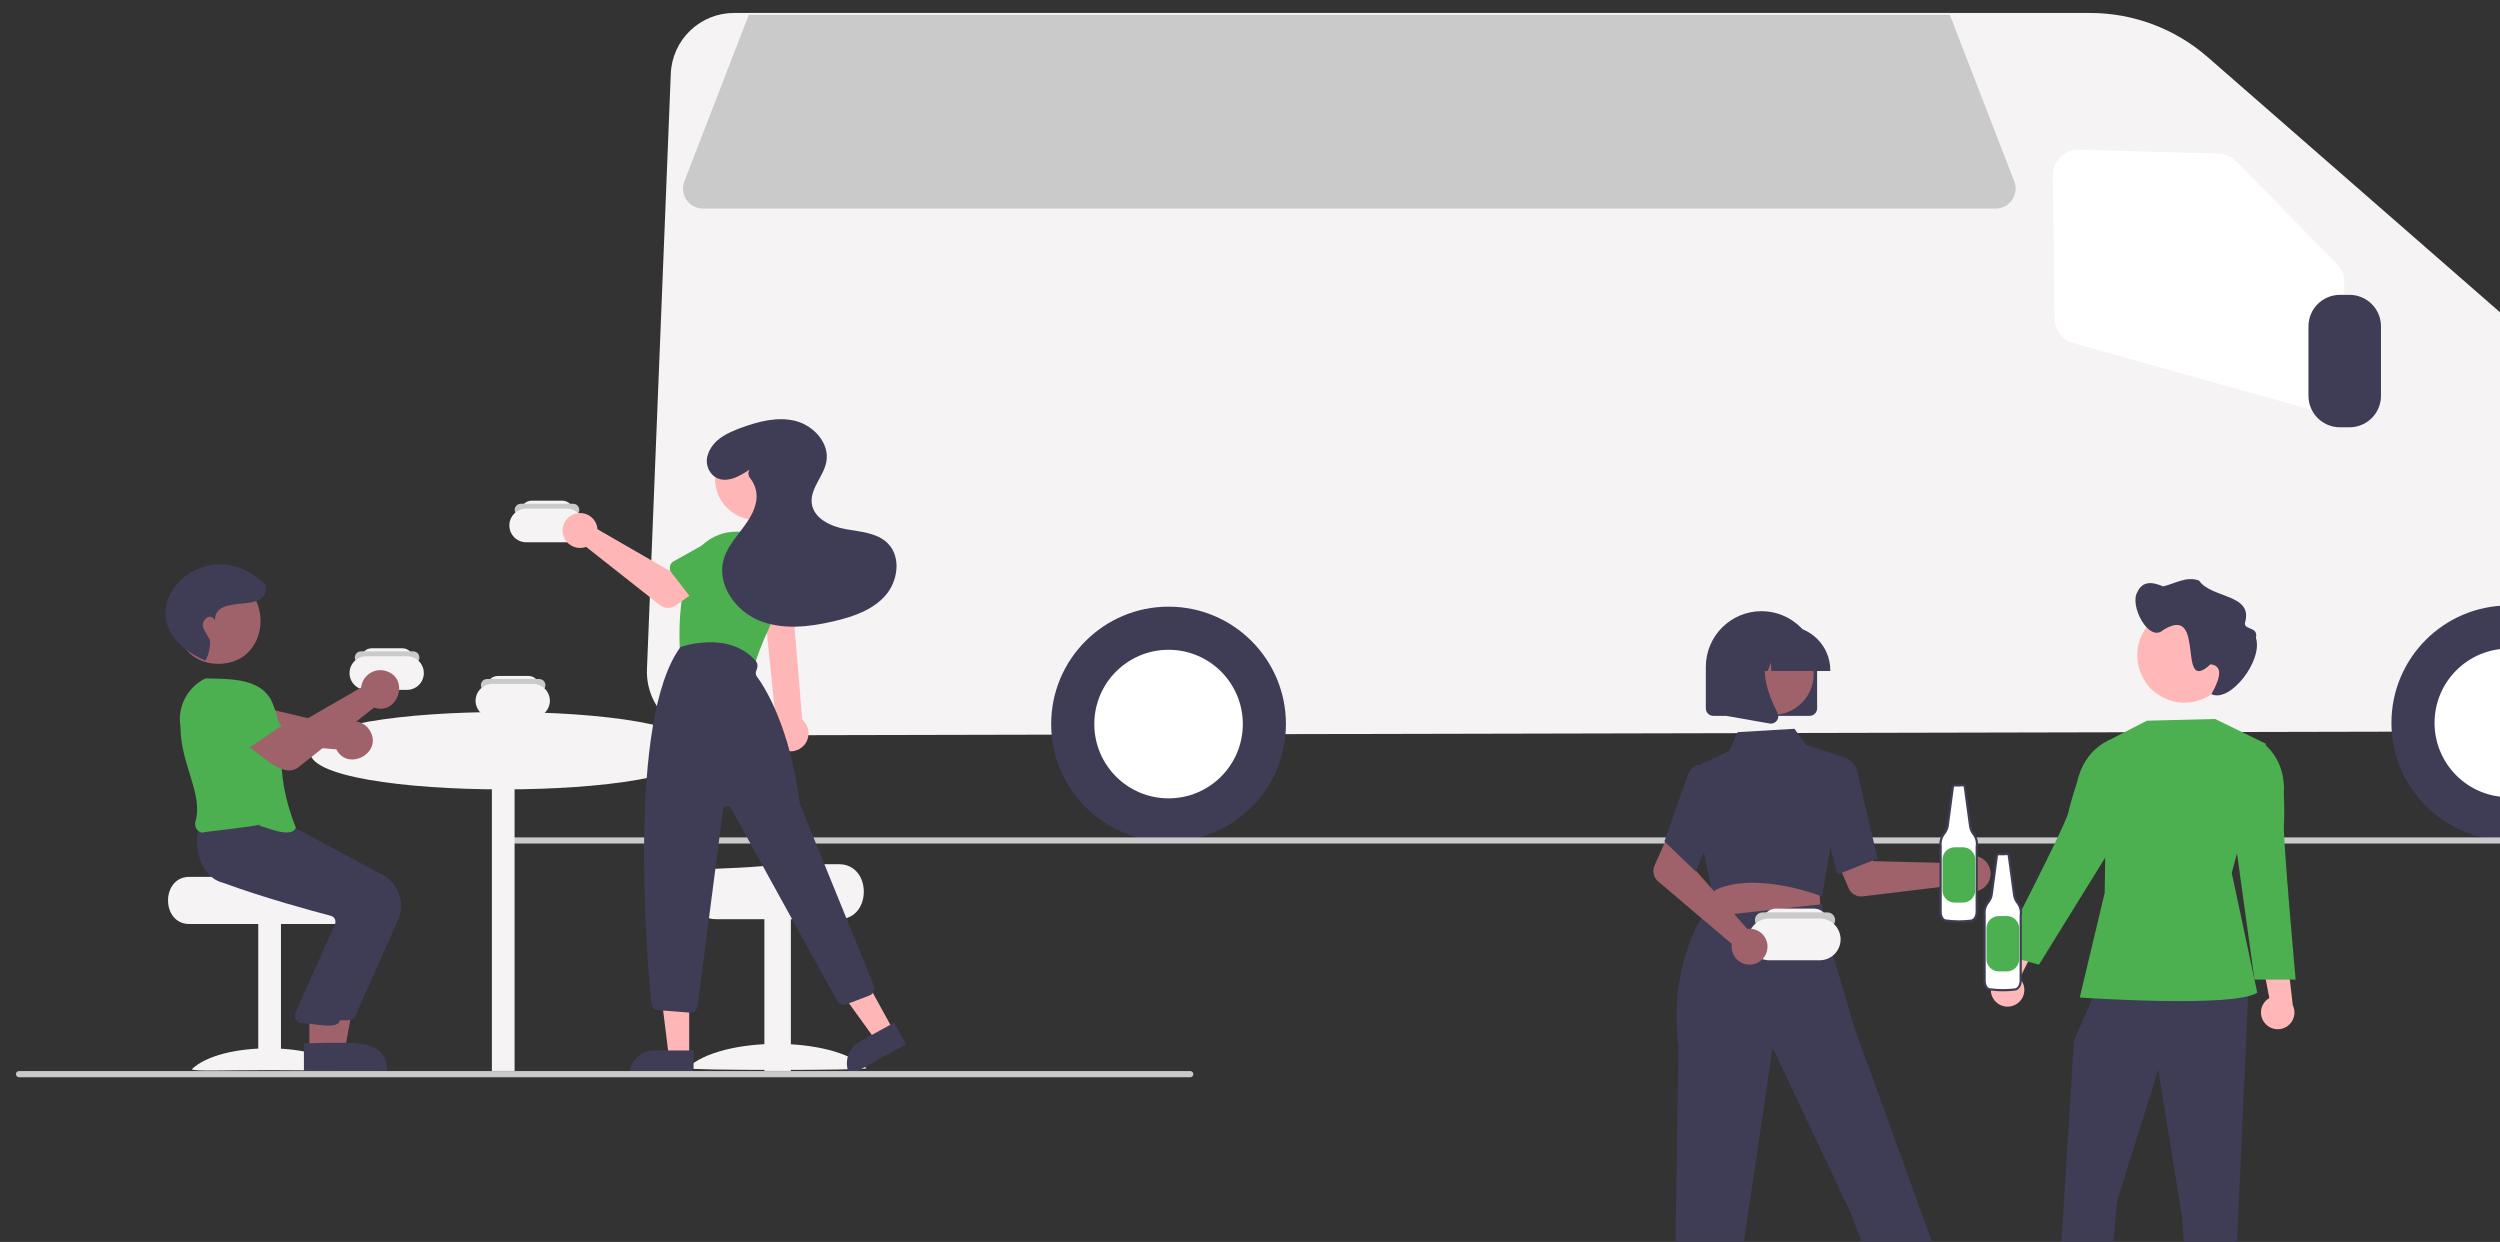 <svg width="155" height="77" viewBox="0 0 155 77" fill="none" xmlns="http://www.w3.org/2000/svg">
<rect x="0" y="0" width="155" height="77" fill="#333333" stroke="none"/>
<g clip-path="url(#clip0)">
<path d="M44.048 45.595H44.039C43.284 45.603 42.544 45.388 41.912 44.977C41.337 44.603 40.869 44.087 40.553 43.479C40.238 42.87 40.085 42.19 40.111 41.505L41.589 4.578C41.627 3.562 42.057 2.601 42.79 1.897C43.523 1.192 44.501 0.8 45.517 0.803H129.577C132.26 0.803 134.853 1.775 136.876 3.54L157.131 21.221C159.737 22.764 161.866 24.997 163.284 27.673C164.702 30.35 165.354 33.366 165.168 36.389C165.042 38.524 164.955 39.83 164.897 40.694C164.786 42.041 164.75 43.394 164.789 44.746L164.793 45.327L164.697 45.327L44.048 45.595Z" fill="#F5F3F3"/>
<path d="M117.068 33.995H48.181C47.384 33.994 46.621 33.677 46.057 33.114C45.494 32.55 45.178 31.787 45.177 30.99V10.514C45.178 9.717 45.494 8.953 46.057 8.39C46.621 7.827 47.384 7.51 48.181 7.509H117.068C117.864 7.51 118.628 7.827 119.191 8.39C119.754 8.953 120.071 9.717 120.071 10.514V30.99C120.071 31.787 119.754 32.55 119.191 33.114C118.628 33.677 117.864 33.994 117.068 33.995V33.995Z" fill="#F5F3F3"/>
<path d="M143.537 25.409C143.39 25.409 143.243 25.388 143.101 25.349L128.562 21.281C128.228 21.186 127.933 20.987 127.722 20.712C127.511 20.436 127.393 20.1 127.387 19.753L127.274 10.91C127.271 10.694 127.312 10.479 127.395 10.278C127.477 10.078 127.599 9.896 127.753 9.744C127.907 9.592 128.09 9.473 128.292 9.394C128.493 9.314 128.709 9.276 128.925 9.282L137.552 9.519C137.969 9.529 138.365 9.702 138.656 10.001L144.893 16.369C145.044 16.524 145.163 16.709 145.242 16.911C145.321 17.114 145.358 17.33 145.351 17.547L145.141 23.854C145.127 24.27 144.952 24.665 144.653 24.955C144.354 25.245 143.954 25.407 143.537 25.409L143.537 25.409Z" fill="white"/>
<path d="M155.546 52.098C159.565 52.098 162.824 48.839 162.824 44.818C162.824 40.798 159.565 37.539 155.546 37.539C151.527 37.539 148.269 40.798 148.269 44.818C148.269 48.839 151.527 52.098 155.546 52.098Z" fill="#3F3D56"/>
<path d="M155.546 49.424C158.089 49.424 160.15 47.362 160.15 44.818C160.15 42.275 158.089 40.213 155.546 40.213C153.003 40.213 150.942 42.275 150.942 44.818C150.942 47.362 153.003 49.424 155.546 49.424Z" fill="white"/>
<path d="M72.451 52.172C76.47 52.172 79.728 48.913 79.728 44.893C79.728 40.872 76.47 37.613 72.451 37.613C68.431 37.613 65.173 40.872 65.173 44.893C65.173 48.913 68.431 52.172 72.451 52.172Z" fill="#3F3D56"/>
<path d="M72.451 49.498C74.993 49.498 77.055 47.436 77.055 44.893C77.055 42.349 74.993 40.287 72.451 40.287C69.908 40.287 67.847 42.349 67.847 44.893C67.847 47.436 69.908 49.498 72.451 49.498Z" fill="white"/>
<path d="M145.67 26.492H145.076C144.558 26.492 144.062 26.286 143.696 25.92C143.33 25.554 143.124 25.058 143.124 24.54V20.232C143.124 19.714 143.33 19.218 143.696 18.852C144.062 18.486 144.558 18.28 145.076 18.28H145.67C146.187 18.28 146.683 18.486 147.049 18.852C147.415 19.218 147.621 19.714 147.621 20.232V24.54C147.621 25.058 147.415 25.554 147.049 25.92C146.683 26.286 146.187 26.492 145.67 26.492V26.492Z" fill="#3F3D56"/>
<path d="M83.727 19.043H48.836V19.935H83.727V19.043Z" fill="#F5F3F3"/>
<path d="M83.727 24.986H48.836V25.877H83.727V24.986Z" fill="#F5F3F3"/>
<path d="M58.416 32.267H55.891C55.615 32.267 55.35 32.158 55.154 31.962C54.959 31.767 54.849 31.502 54.849 31.225C54.849 30.949 54.959 30.684 55.154 30.488C55.35 30.293 55.615 30.183 55.891 30.183H58.416C58.692 30.183 58.957 30.293 59.153 30.488C59.348 30.684 59.458 30.949 59.458 31.225C59.458 31.502 59.348 31.767 59.153 31.962C58.957 32.158 58.692 32.267 58.416 32.267H58.416Z" fill="#F5F3F3"/>
<path d="M61.386 30.374C61.16 30.374 60.944 30.463 60.784 30.623C60.624 30.783 60.535 30.999 60.535 31.225C60.535 31.451 60.624 31.668 60.784 31.827C60.944 31.987 61.16 32.077 61.386 32.077H63.911C64.137 32.077 64.353 31.987 64.513 31.827C64.672 31.668 64.762 31.451 64.762 31.225C64.762 30.999 64.672 30.783 64.513 30.623C64.353 30.463 64.137 30.374 63.911 30.374H61.386Z" fill="#F5F3F3"/>
<path d="M69.406 32.267H66.881C66.605 32.267 66.34 32.158 66.144 31.962C65.949 31.767 65.839 31.502 65.839 31.225C65.839 30.949 65.949 30.684 66.144 30.488C66.34 30.293 66.605 30.183 66.881 30.183H69.406C69.682 30.183 69.947 30.293 70.143 30.488C70.338 30.684 70.448 30.949 70.448 31.225C70.448 31.502 70.338 31.767 70.143 31.962C69.947 32.158 69.682 32.267 69.406 32.267Z" fill="#F5F3F3"/>
<path d="M83.891 34.347H52.545C52.211 34.346 51.89 34.212 51.654 33.975C51.417 33.738 51.285 33.417 51.285 33.082C51.285 32.747 51.417 32.426 51.654 32.189C51.89 31.952 52.211 31.818 52.545 31.817H83.891C84.225 31.818 84.546 31.952 84.782 32.189C85.019 32.426 85.151 32.747 85.151 33.082C85.151 33.417 85.019 33.738 84.782 33.975C84.546 34.212 84.225 34.346 83.891 34.347V34.347Z" fill="#F5F3F3"/>
<path d="M53.103 25.142H51.896C51.795 25.141 51.699 25.101 51.628 25.03C51.557 24.959 51.517 24.863 51.517 24.762V22.119C51.517 22.018 51.557 21.922 51.628 21.851C51.699 21.78 51.795 21.74 51.896 21.739C51.916 21.739 51.936 21.731 51.951 21.717C51.965 21.702 51.974 21.683 51.974 21.662V21.091C51.974 20.951 52.029 20.817 52.127 20.719C52.226 20.62 52.36 20.565 52.499 20.565C52.639 20.565 52.773 20.62 52.871 20.719C52.97 20.817 53.025 20.951 53.025 21.091V21.662C53.026 21.683 53.034 21.702 53.048 21.717C53.063 21.731 53.083 21.739 53.103 21.739C53.204 21.74 53.3 21.78 53.371 21.851C53.442 21.922 53.482 22.018 53.482 22.119V24.762C53.482 24.863 53.442 24.959 53.371 25.03C53.3 25.101 53.204 25.141 53.103 25.142Z" fill="#F5F3F3"/>
<path d="M55.987 25.142H54.78C54.68 25.141 54.583 25.102 54.512 25.03C54.441 24.959 54.401 24.863 54.401 24.762V22.119C54.401 22.018 54.441 21.922 54.512 21.851C54.583 21.78 54.679 21.74 54.78 21.739C54.801 21.739 54.82 21.731 54.835 21.717C54.849 21.702 54.858 21.683 54.858 21.662V21.091C54.858 20.951 54.914 20.818 55.013 20.72C55.111 20.622 55.245 20.567 55.384 20.567C55.523 20.567 55.656 20.622 55.755 20.72C55.853 20.818 55.909 20.951 55.91 21.091V21.662C55.91 21.683 55.918 21.702 55.932 21.717C55.947 21.731 55.967 21.739 55.987 21.739C56.088 21.74 56.184 21.78 56.255 21.851C56.326 21.922 56.366 22.018 56.366 22.119V24.762C56.366 24.863 56.326 24.959 56.255 25.03C56.184 25.101 56.088 25.141 55.987 25.142V25.142Z" fill="#F5F3F3"/>
<path d="M74.513 19.593H73.306C73.205 19.593 73.109 19.553 73.038 19.482C72.966 19.411 72.927 19.315 72.926 19.214V16.571C72.927 16.47 72.966 16.374 73.038 16.303C73.109 16.232 73.205 16.192 73.306 16.191C73.326 16.191 73.346 16.183 73.361 16.169C73.375 16.154 73.383 16.134 73.383 16.114V15.543C73.384 15.403 73.44 15.27 73.538 15.172C73.637 15.074 73.77 15.019 73.909 15.019C74.048 15.019 74.182 15.074 74.28 15.172C74.379 15.27 74.434 15.403 74.435 15.543V16.114C74.435 16.134 74.443 16.154 74.458 16.169C74.472 16.183 74.492 16.191 74.513 16.191C74.613 16.192 74.71 16.232 74.781 16.303C74.852 16.374 74.892 16.47 74.892 16.571V19.214C74.892 19.315 74.852 19.411 74.781 19.482C74.71 19.553 74.613 19.593 74.513 19.593V19.593Z" fill="#F5F3F3"/>
<path d="M77.397 19.593H76.19C76.089 19.593 75.993 19.553 75.922 19.482C75.851 19.411 75.811 19.315 75.811 19.214V16.571C75.811 16.47 75.851 16.374 75.922 16.303C75.993 16.232 76.089 16.192 76.19 16.191C76.21 16.191 76.23 16.183 76.245 16.169C76.259 16.154 76.267 16.134 76.267 16.114V15.543C76.268 15.403 76.323 15.27 76.422 15.171C76.52 15.073 76.654 15.018 76.793 15.018C76.933 15.018 77.066 15.073 77.165 15.171C77.264 15.27 77.319 15.403 77.319 15.543V16.114C77.319 16.134 77.328 16.154 77.342 16.169C77.357 16.183 77.376 16.191 77.397 16.191C77.498 16.192 77.594 16.232 77.665 16.303C77.736 16.374 77.776 16.47 77.776 16.571V19.214C77.776 19.315 77.736 19.411 77.665 19.482C77.594 19.553 77.498 19.593 77.397 19.593V19.593Z" fill="#F5F3F3"/>
<path d="M113.123 12.416H96.706V34.275H113.123V12.416Z" fill="#F5F3F3"/>
<path d="M113.123 17.36H96.706V17.804H113.123V17.36Z" fill="#F5F3F3"/>
<path d="M113.123 22.687H96.706V23.131H113.123V22.687Z" fill="#F5F3F3"/>
<path d="M113.123 28.013H96.706V28.457H113.123V28.013Z" fill="#F5F3F3"/>
<path d="M59.717 25.39H58.483C58.313 25.389 58.149 25.322 58.028 25.201C57.908 25.08 57.84 24.917 57.84 24.746V23.179C57.84 23.009 57.908 22.845 58.028 22.725C58.149 22.604 58.313 22.536 58.483 22.536H59.717C59.887 22.536 60.051 22.604 60.171 22.725C60.292 22.845 60.36 23.009 60.36 23.179V24.746C60.36 24.917 60.292 25.08 60.171 25.201C60.051 25.322 59.887 25.389 59.717 25.39Z" fill="#F5F3F3"/>
<path d="M99.286 24.052C99.204 24.061 99.121 24.062 99.039 24.058C99.025 24.056 99.01 24.061 98.999 24.069C98.988 24.078 98.981 24.091 98.979 24.105L98.822 25.288C98.809 25.374 98.774 25.455 98.72 25.523C98.675 25.577 98.641 25.639 98.622 25.706C98.602 25.773 98.596 25.844 98.605 25.913V27.924C98.605 27.924 98.595 28.192 98.8 28.192C99.047 28.223 99.296 28.223 99.543 28.192C99.543 28.192 99.708 28.16 99.708 27.913V25.934C99.72 25.865 99.718 25.794 99.7 25.726C99.682 25.658 99.65 25.594 99.606 25.54C99.553 25.472 99.519 25.392 99.507 25.307L99.343 24.099C99.341 24.085 99.334 24.073 99.324 24.064C99.313 24.056 99.3 24.051 99.286 24.052V24.052Z" fill="#F5F3F3"/>
<path d="M101.283 24.052C101.201 24.061 101.118 24.062 101.035 24.058C101.021 24.056 101.007 24.061 100.996 24.069C100.985 24.078 100.978 24.091 100.976 24.105L100.818 25.288C100.806 25.374 100.771 25.455 100.717 25.523C100.672 25.577 100.638 25.639 100.619 25.706C100.599 25.773 100.593 25.844 100.602 25.913V27.924C100.602 27.924 100.591 28.192 100.797 28.192C101.044 28.223 101.293 28.223 101.54 28.192C101.54 28.192 101.704 28.16 101.704 27.913V25.934C101.717 25.865 101.714 25.794 101.697 25.726C101.679 25.658 101.647 25.594 101.603 25.54C101.55 25.472 101.516 25.392 101.504 25.307L101.34 24.099C101.338 24.085 101.331 24.073 101.321 24.064C101.31 24.056 101.296 24.051 101.283 24.052V24.052Z" fill="#F5F3F3"/>
<path d="M103.279 24.052C103.197 24.061 103.115 24.062 103.032 24.058C103.018 24.056 103.004 24.061 102.993 24.069C102.982 24.078 102.975 24.091 102.973 24.105L102.815 25.288C102.803 25.374 102.768 25.455 102.713 25.523C102.668 25.577 102.635 25.639 102.615 25.706C102.596 25.773 102.59 25.844 102.598 25.913V27.924C102.598 27.924 102.588 28.192 102.794 28.192C103.041 28.223 103.29 28.223 103.536 28.192C103.536 28.192 103.701 28.16 103.701 27.913V25.934C103.714 25.865 103.711 25.794 103.694 25.726C103.676 25.658 103.644 25.594 103.599 25.54C103.547 25.472 103.513 25.392 103.501 25.307L103.337 24.099C103.335 24.085 103.328 24.073 103.317 24.064C103.307 24.056 103.293 24.051 103.279 24.052V24.052Z" fill="#F5F3F3"/>
<path d="M99.286 18.726C99.204 18.734 99.121 18.736 99.039 18.732C99.025 18.73 99.01 18.734 98.999 18.743C98.988 18.752 98.981 18.765 98.979 18.779L98.822 19.962C98.809 20.048 98.774 20.129 98.72 20.197C98.675 20.25 98.641 20.313 98.622 20.38C98.602 20.447 98.596 20.518 98.605 20.587V22.598C98.605 22.598 98.595 22.866 98.8 22.866C99.047 22.896 99.296 22.896 99.543 22.866C99.543 22.866 99.708 22.834 99.708 22.587V20.608C99.72 20.538 99.718 20.468 99.7 20.399C99.682 20.332 99.65 20.268 99.606 20.214C99.553 20.146 99.519 20.066 99.507 19.981L99.343 18.773C99.341 18.759 99.334 18.747 99.324 18.738C99.313 18.729 99.3 18.725 99.286 18.726V18.726Z" fill="#F5F3F3"/>
<path d="M101.283 18.726C101.201 18.734 101.118 18.736 101.035 18.732C101.021 18.73 101.007 18.734 100.996 18.743C100.985 18.752 100.978 18.765 100.976 18.779L100.818 19.962C100.806 20.048 100.771 20.129 100.717 20.197C100.672 20.25 100.638 20.313 100.619 20.38C100.599 20.447 100.593 20.518 100.602 20.587V22.598C100.602 22.598 100.591 22.866 100.797 22.866C101.044 22.896 101.293 22.896 101.54 22.866C101.54 22.866 101.704 22.834 101.704 22.587V20.608C101.717 20.538 101.714 20.468 101.697 20.399C101.679 20.332 101.647 20.268 101.603 20.214C101.55 20.146 101.516 20.066 101.504 19.981L101.34 18.773C101.338 18.759 101.331 18.747 101.321 18.738C101.31 18.729 101.296 18.725 101.283 18.726V18.726Z" fill="#F5F3F3"/>
<path d="M103.279 18.726C103.197 18.734 103.115 18.736 103.032 18.732C103.018 18.73 103.004 18.734 102.993 18.743C102.982 18.752 102.975 18.765 102.973 18.779L102.815 19.962C102.803 20.048 102.768 20.129 102.713 20.197C102.668 20.25 102.635 20.313 102.615 20.38C102.596 20.447 102.59 20.518 102.598 20.587V22.598C102.598 22.598 102.588 22.866 102.794 22.866C103.041 22.896 103.29 22.896 103.536 22.866C103.536 22.866 103.701 22.834 103.701 22.587V20.608C103.714 20.538 103.711 20.468 103.694 20.399C103.676 20.332 103.644 20.268 103.599 20.214C103.547 20.146 103.513 20.066 103.501 19.981L103.337 18.773C103.335 18.759 103.328 18.747 103.317 18.738C103.307 18.729 103.293 18.725 103.279 18.726V18.726Z" fill="#F5F3F3"/>
<path d="M107.384 18.726C107.302 18.734 107.219 18.736 107.137 18.732C107.123 18.73 107.109 18.734 107.097 18.743C107.086 18.752 107.079 18.765 107.077 18.779L106.92 19.962C106.907 20.048 106.872 20.129 106.818 20.197C106.773 20.25 106.74 20.313 106.72 20.38C106.7 20.447 106.694 20.518 106.703 20.587V22.598C106.703 22.598 106.693 22.866 106.899 22.866C107.145 22.896 107.394 22.896 107.641 22.866C107.641 22.866 107.806 22.834 107.806 22.587V20.608C107.818 20.538 107.816 20.468 107.798 20.399C107.78 20.332 107.748 20.268 107.704 20.214C107.651 20.146 107.617 20.066 107.605 19.981L107.441 18.773C107.439 18.759 107.432 18.747 107.422 18.738C107.411 18.729 107.398 18.725 107.384 18.726V18.726Z" fill="#F5F3F3"/>
<path d="M109.381 18.726C109.299 18.734 109.216 18.736 109.133 18.732C109.119 18.73 109.105 18.734 109.094 18.743C109.083 18.752 109.076 18.765 109.074 18.779L108.916 19.962C108.904 20.048 108.869 20.129 108.815 20.197C108.77 20.25 108.736 20.313 108.717 20.38C108.697 20.447 108.691 20.518 108.7 20.587V22.598C108.7 22.598 108.689 22.866 108.895 22.866C109.142 22.896 109.391 22.896 109.638 22.866C109.638 22.866 109.802 22.834 109.802 22.587V20.608C109.815 20.538 109.812 20.468 109.795 20.399C109.777 20.332 109.745 20.268 109.701 20.214C109.648 20.146 109.614 20.066 109.602 19.981L109.438 18.773C109.436 18.759 109.429 18.747 109.419 18.738C109.408 18.729 109.394 18.725 109.381 18.726V18.726Z" fill="#F5F3F3"/>
<path d="M111.378 18.726C111.295 18.734 111.213 18.736 111.13 18.732C111.116 18.73 111.102 18.734 111.091 18.743C111.08 18.752 111.073 18.765 111.071 18.779L110.913 19.962C110.901 20.048 110.866 20.129 110.811 20.197C110.766 20.25 110.733 20.313 110.713 20.38C110.694 20.447 110.688 20.518 110.696 20.587V22.598C110.696 22.598 110.686 22.866 110.892 22.866C111.139 22.896 111.388 22.896 111.634 22.866C111.634 22.866 111.799 22.834 111.799 22.587V20.608C111.812 20.538 111.809 20.468 111.792 20.399C111.774 20.332 111.742 20.268 111.697 20.214C111.645 20.146 111.611 20.066 111.599 19.981L111.435 18.773C111.433 18.759 111.426 18.747 111.415 18.738C111.405 18.729 111.391 18.725 111.378 18.726V18.726Z" fill="#F5F3F3"/>
<path d="M102.725 13.511C102.643 13.519 102.56 13.521 102.478 13.517C102.464 13.515 102.449 13.519 102.438 13.528C102.427 13.537 102.42 13.55 102.418 13.563L102.26 14.747C102.248 14.833 102.213 14.914 102.159 14.981C102.114 15.035 102.08 15.098 102.061 15.165C102.041 15.232 102.035 15.303 102.044 15.372V17.382C102.044 17.382 102.034 17.65 102.239 17.65C102.486 17.681 102.735 17.681 102.982 17.65C102.982 17.65 103.147 17.619 103.147 17.372V15.392C103.159 15.323 103.157 15.252 103.139 15.184C103.121 15.116 103.089 15.053 103.045 14.999C102.992 14.931 102.958 14.851 102.946 14.766L102.782 13.557C102.78 13.544 102.773 13.531 102.763 13.523C102.752 13.514 102.739 13.51 102.725 13.511V13.511Z" fill="#F5F3F3"/>
<path d="M104.722 13.511C104.639 13.519 104.557 13.521 104.474 13.517C104.46 13.515 104.446 13.519 104.435 13.528C104.424 13.537 104.417 13.55 104.415 13.563L104.257 14.747C104.245 14.833 104.21 14.914 104.155 14.981C104.111 15.035 104.077 15.098 104.057 15.165C104.038 15.232 104.032 15.303 104.04 15.372V17.382C104.04 17.382 104.03 17.65 104.236 17.65C104.483 17.681 104.732 17.681 104.978 17.65C104.978 17.65 105.143 17.619 105.143 17.372V15.392C105.156 15.323 105.153 15.252 105.136 15.184C105.118 15.116 105.086 15.053 105.041 14.999C104.989 14.931 104.955 14.851 104.943 14.766L104.779 13.557C104.777 13.544 104.77 13.531 104.759 13.523C104.749 13.514 104.735 13.51 104.722 13.511V13.511Z" fill="#F5F3F3"/>
<path d="M106.718 13.511C106.636 13.519 106.554 13.521 106.471 13.517C106.457 13.515 106.443 13.519 106.432 13.528C106.421 13.537 106.413 13.55 106.412 13.563L106.254 14.747C106.242 14.833 106.207 14.914 106.152 14.981C106.107 15.035 106.074 15.098 106.054 15.165C106.034 15.232 106.029 15.303 106.037 15.372V17.382C106.037 17.382 106.027 17.65 106.233 17.65C106.479 17.681 106.729 17.681 106.975 17.65C106.975 17.65 107.14 17.619 107.14 17.372V15.392C107.153 15.323 107.15 15.252 107.132 15.184C107.115 15.116 107.083 15.053 107.038 14.999C106.986 14.931 106.952 14.851 106.939 14.766L106.776 13.557C106.774 13.544 106.767 13.531 106.756 13.523C106.746 13.514 106.732 13.51 106.718 13.511V13.511Z" fill="#F5F3F3"/>
<path d="M169.285 52.299H31.865C31.814 52.299 31.766 52.279 31.73 52.244C31.695 52.208 31.674 52.159 31.674 52.109C31.674 52.058 31.695 52.01 31.73 51.974C31.766 51.938 31.814 51.918 31.865 51.918H169.285C169.335 51.918 169.384 51.938 169.42 51.974C169.455 52.01 169.475 52.058 169.475 52.109C169.475 52.159 169.455 52.208 169.42 52.244C169.384 52.279 169.335 52.299 169.285 52.299Z" fill="#CACACA"/>
<path d="M125.053 62.233C125.178 62.148 125.283 62.037 125.361 61.908C125.439 61.779 125.487 61.634 125.503 61.484C125.519 61.334 125.501 61.182 125.452 61.039C125.403 60.897 125.323 60.767 125.218 60.658L126.871 57.383L124.978 57.603L123.698 60.679C123.528 60.867 123.432 61.112 123.43 61.366C123.428 61.62 123.519 61.866 123.686 62.058C123.853 62.249 124.084 62.373 124.336 62.405C124.588 62.437 124.843 62.376 125.053 62.233V62.233Z" fill="#FFB7B7"/>
<path d="M130.046 61.157L128.588 64.517L127.385 83.829L130.423 83.707L131.253 74.501L133.812 66.302L135.283 75.443L135.891 83.464L138.404 83.573L139.406 61.157H130.046Z" fill="#3F3D56"/>
<path d="M137.334 44.577L133.109 44.683L130.627 45.957L130.491 55.356L128.944 61.846C128.944 61.846 138.612 62.511 139.949 61.539L138.369 54.125L140.488 46.113L137.334 44.577Z" fill="#4CAF50"/>
<path d="M131.28 46.113L130.887 45.847C130.887 45.847 129.257 46.336 128.775 48.51C128.775 48.51 128.407 49.6 128.245 50.35C128.059 51.21 123.963 59.11 123.963 59.11L126.415 59.814L130.912 52.54L131.28 46.113Z" fill="#4CAF50"/>
<path d="M140.421 63.438C140.324 63.322 140.254 63.187 140.215 63.041C140.176 62.895 140.169 62.743 140.195 62.594C140.222 62.445 140.28 62.304 140.367 62.181C140.453 62.057 140.566 61.954 140.697 61.879L140.011 58.275L141.77 59.008L142.152 62.318C142.264 62.546 142.288 62.808 142.22 63.053C142.152 63.297 141.997 63.509 141.784 63.647C141.57 63.785 141.314 63.84 141.063 63.801C140.812 63.763 140.584 63.633 140.421 63.438V63.438Z" fill="#FFB7B7"/>
<path d="M139.852 46.225L140.303 46.079C140.303 46.079 141.735 46.998 141.599 49.22C141.599 49.22 141.653 50.37 141.601 51.136C141.542 52.013 142.33 60.737 142.33 60.737H139.779L138.685 52.837L139.852 46.225Z" fill="#4CAF50"/>
<path d="M138.372 40.634C138.372 41.213 138.2 41.78 137.878 42.262C137.556 42.744 137.099 43.119 136.563 43.341C136.028 43.563 135.439 43.621 134.871 43.508C134.303 43.395 133.781 43.116 133.371 42.706C132.961 42.296 132.682 41.774 132.569 41.206C132.456 40.637 132.514 40.048 132.736 39.513C132.958 38.977 133.333 38.519 133.815 38.197C134.297 37.875 134.863 37.704 135.442 37.704V37.704C136.217 37.702 136.961 38.008 137.511 38.554C138.06 39.101 138.37 39.844 138.372 40.619C138.372 40.624 138.372 40.629 138.372 40.634Z" fill="#FFB7B7"/>
<path d="M132.523 36.698C132.866 35.96 133.53 36.106 134.111 36.356C134.846 36.193 135.546 35.704 136.338 35.993C137.119 37.129 139.74 36.795 139.182 38.644C139.181 39.087 140.015 38.829 139.87 39.554C140.312 40.951 138.275 43.595 137.106 43.038C137.395 42.508 138.055 41.304 137.053 41.184C134.898 43.191 136.831 37.365 134.123 39.059C133.226 39.88 131.999 37.519 132.523 36.698Z" fill="#3F3D56"/>
<path d="M121.514 53.385C121.473 53.427 121.435 53.473 121.402 53.521L116.144 53.392L115.53 52.271L113.718 52.976L114.611 55.066C114.683 55.235 114.808 55.376 114.967 55.468C115.126 55.559 115.31 55.597 115.493 55.575L121.433 54.857C121.573 55.035 121.764 55.165 121.98 55.231C122.196 55.298 122.427 55.297 122.643 55.228C122.858 55.16 123.048 55.028 123.187 54.849C123.325 54.67 123.406 54.454 123.418 54.228C123.431 54.002 123.374 53.778 123.256 53.585C123.138 53.392 122.964 53.24 122.757 53.149C122.55 53.057 122.321 53.031 122.098 53.073C121.876 53.115 121.672 53.224 121.514 53.385V53.385Z" fill="#9F616A"/>
<path d="M112.777 54.83L112.902 56.857L109.248 57.248L105.424 57.657L106.55 54.58L112.777 54.83Z" fill="#9F616A"/>
<path d="M112.906 55.557C112.864 55.541 108.737 53.935 106.201 55.248L106.139 55.281L105.633 52.79L105.345 47.437L107.22 46.55L107.737 45.394L111.254 45.185L111.976 46.177L114.437 46.983L112.966 55.581L112.906 55.557Z" fill="#3F3D56"/>
<path d="M113.035 50.725L113.47 47.306L114.46 47.004L114.477 47.011C114.666 47.099 114.83 47.233 114.953 47.4C115.077 47.568 115.157 47.764 115.186 47.971C115.327 48.686 116.392 53.139 116.403 53.184L116.414 53.228L113.911 54.23L113.035 50.725Z" fill="#3F3D56"/>
<path d="M118.785 84.115L122.116 83.431L116.791 68.734L114.969 63.721C114.969 63.721 113.813 59.701 113.291 58.146L112.976 56.059L105.515 56.885C105.515 56.885 103.431 59.946 104.064 64.935L103.778 83.688L107.11 83.859L109.9 64.946L114.798 75.314C114.798 75.314 116.342 79.738 117.446 80.697L118.785 84.115Z" fill="#3F3D56"/>
<path d="M112.198 44.383H106.225C106.102 44.383 105.984 44.334 105.897 44.247C105.81 44.16 105.761 44.042 105.761 43.919V41.344C105.761 40.429 106.125 39.551 106.772 38.904C107.419 38.257 108.296 37.893 109.211 37.893C110.126 37.893 111.004 38.257 111.651 38.904C112.298 39.551 112.661 40.429 112.661 41.344V43.919C112.661 44.042 112.612 44.16 112.526 44.247C112.439 44.334 112.321 44.383 112.198 44.383V44.383Z" fill="#3F3D56"/>
<path d="M109.92 44.323C111.317 44.323 112.45 43.19 112.45 41.793C112.45 40.395 111.317 39.263 109.92 39.263C108.523 39.263 107.391 40.395 107.391 41.793C107.391 43.19 108.523 44.323 109.92 44.323Z" fill="#9F616A"/>
<path d="M113.478 41.602H109.825L109.788 41.077L109.6 41.602H109.038L108.964 40.562L108.592 41.602H107.504V41.55C107.505 40.826 107.793 40.132 108.304 39.621C108.816 39.109 109.51 38.821 110.233 38.82H110.748C111.472 38.821 112.166 39.109 112.677 39.621C113.189 40.132 113.477 40.826 113.478 41.55L113.478 41.602Z" fill="#3F3D56"/>
<path d="M109.795 44.864C109.768 44.864 109.74 44.861 109.713 44.857L107.039 44.385V39.963H109.983L109.91 40.048C108.896 41.231 109.66 43.15 110.205 44.188C110.246 44.264 110.264 44.35 110.257 44.435C110.251 44.521 110.22 44.603 110.169 44.673C110.126 44.732 110.07 44.78 110.005 44.813C109.94 44.846 109.868 44.864 109.795 44.864Z" fill="#3F3D56"/>
<path d="M124.428 52.947C124.261 52.963 124.093 52.967 123.926 52.958C123.897 52.955 123.869 52.963 123.846 52.981C123.824 52.999 123.809 53.025 123.805 53.053L123.485 55.455C123.461 55.629 123.389 55.794 123.279 55.931C123.188 56.04 123.12 56.166 123.08 56.303C123.04 56.439 123.028 56.582 123.045 56.723V60.803C123.045 60.803 123.025 61.347 123.443 61.347C123.943 61.41 124.449 61.41 124.949 61.347C124.949 61.347 125.283 61.283 125.283 60.781V56.764C125.309 56.624 125.304 56.48 125.268 56.342C125.232 56.205 125.167 56.076 125.077 55.966C124.97 55.828 124.901 55.665 124.876 55.493L124.544 53.041C124.54 53.013 124.526 52.988 124.504 52.971C124.483 52.953 124.455 52.945 124.428 52.947V52.947Z" fill="white"/>
<path d="M124.194 61.462C123.942 61.462 123.689 61.447 123.438 61.415C123.382 61.417 123.327 61.407 123.275 61.385C123.223 61.364 123.176 61.332 123.137 61.292C123.027 61.152 122.97 60.978 122.977 60.8L122.977 56.727C122.959 56.578 122.972 56.426 123.015 56.281C123.058 56.137 123.13 56.002 123.226 55.886C123.328 55.759 123.394 55.607 123.417 55.445L123.737 53.044C123.743 52.998 123.767 52.956 123.804 52.927C123.841 52.898 123.887 52.885 123.933 52.89C124.096 52.898 124.259 52.895 124.421 52.878L124.423 52.878C124.468 52.875 124.513 52.889 124.548 52.917C124.583 52.946 124.606 52.987 124.612 53.032L124.945 55.483C124.968 55.644 125.032 55.795 125.131 55.923C125.227 56.04 125.296 56.177 125.334 56.323C125.372 56.469 125.378 56.622 125.352 56.771V60.781C125.352 61.334 124.965 61.413 124.962 61.414C124.707 61.446 124.451 61.462 124.194 61.462V61.462ZM123.917 53.027C123.906 53.026 123.896 53.03 123.888 53.036C123.88 53.043 123.875 53.052 123.874 53.062L123.554 55.464C123.527 55.651 123.451 55.827 123.332 55.974C123.247 56.076 123.184 56.194 123.146 56.322C123.109 56.449 123.098 56.583 123.114 56.715L123.114 56.723V60.803C123.109 60.944 123.152 61.083 123.236 61.197C123.263 61.224 123.295 61.245 123.331 61.259C123.366 61.273 123.405 61.28 123.443 61.278L123.451 61.278C123.946 61.34 124.446 61.34 124.94 61.278C124.947 61.277 125.214 61.216 125.214 60.781L125.216 56.752C125.239 56.622 125.235 56.488 125.201 56.36C125.168 56.231 125.108 56.112 125.024 56.009C124.909 55.862 124.835 55.687 124.808 55.502L124.476 53.05C124.474 53.04 124.469 53.031 124.461 53.025C124.454 53.018 124.444 53.015 124.433 53.015C124.264 53.032 124.093 53.036 123.922 53.027L123.917 53.027Z" fill="#3F3D56"/>
<path d="M124.43 56.796H123.922C123.502 56.796 123.162 57.137 123.162 57.557V59.466C123.162 59.886 123.502 60.227 123.922 60.227H124.43C124.85 60.227 125.19 59.886 125.19 59.466V57.557C125.19 57.137 124.85 56.796 124.43 56.796Z" fill="#4CAF50"/>
<path d="M121.7 48.682C121.534 48.698 121.366 48.702 121.199 48.693C121.17 48.69 121.141 48.698 121.119 48.716C121.096 48.734 121.082 48.76 121.078 48.788L120.758 51.19C120.733 51.364 120.662 51.529 120.552 51.666C120.46 51.775 120.393 51.901 120.353 52.038C120.312 52.174 120.301 52.317 120.318 52.458V56.538C120.318 56.538 120.298 57.082 120.715 57.082C121.215 57.145 121.721 57.145 122.222 57.082C122.222 57.082 122.556 57.018 122.556 56.516V52.499C122.582 52.359 122.576 52.215 122.541 52.077C122.505 51.94 122.44 51.811 122.35 51.701C122.243 51.563 122.174 51.4 122.149 51.228L121.817 48.776C121.813 48.748 121.799 48.723 121.777 48.706C121.756 48.688 121.728 48.68 121.7 48.682V48.682Z" fill="white"/>
<path d="M121.467 57.197C121.214 57.197 120.962 57.182 120.711 57.151C120.655 57.152 120.599 57.142 120.547 57.12C120.496 57.099 120.449 57.067 120.41 57.027C120.3 56.887 120.243 56.713 120.249 56.535L120.249 52.462C120.232 52.313 120.245 52.161 120.288 52.016C120.33 51.872 120.402 51.737 120.499 51.622C120.601 51.494 120.667 51.342 120.69 51.18L121.01 48.779C121.016 48.733 121.04 48.691 121.077 48.662C121.113 48.633 121.16 48.62 121.206 48.625C121.369 48.633 121.532 48.63 121.694 48.613L121.695 48.613C121.741 48.61 121.785 48.624 121.821 48.652C121.856 48.681 121.879 48.722 121.885 48.767L122.217 51.219C122.24 51.379 122.305 51.531 122.404 51.658C122.5 51.776 122.569 51.912 122.607 52.058C122.645 52.204 122.651 52.357 122.625 52.506V56.516C122.625 57.069 122.238 57.148 122.234 57.149C121.98 57.181 121.724 57.197 121.467 57.197V57.197ZM121.189 48.762C121.179 48.761 121.169 48.765 121.161 48.771C121.153 48.778 121.148 48.787 121.146 48.797L120.826 51.199C120.8 51.386 120.724 51.562 120.605 51.709C120.52 51.811 120.457 51.929 120.419 52.057C120.382 52.184 120.37 52.318 120.387 52.45L120.387 52.458V56.538C120.382 56.679 120.425 56.818 120.509 56.932C120.536 56.959 120.568 56.98 120.604 56.994C120.639 57.008 120.677 57.015 120.715 57.013L120.724 57.013C121.218 57.075 121.719 57.075 122.213 57.013C122.219 57.012 122.487 56.951 122.487 56.516L122.488 52.487C122.512 52.357 122.507 52.223 122.474 52.095C122.441 51.966 122.38 51.847 122.296 51.744C122.182 51.597 122.107 51.422 122.081 51.237L121.749 48.785C121.747 48.775 121.742 48.766 121.734 48.76C121.726 48.753 121.716 48.75 121.706 48.75C121.536 48.767 121.365 48.771 121.195 48.762L121.189 48.762Z" fill="#3F3D56"/>
<path d="M121.702 52.531H121.195C120.775 52.531 120.435 52.872 120.435 53.292V55.201C120.435 55.621 120.775 55.962 121.195 55.962H121.702C122.123 55.962 122.463 55.621 122.463 55.201V53.292C122.463 52.872 122.123 52.531 121.702 52.531Z" fill="#4CAF50"/>
<path d="M112.472 57.99H110.105C109.885 57.99 109.675 57.903 109.519 57.748C109.364 57.592 109.277 57.382 109.277 57.162C109.277 56.942 109.364 56.731 109.519 56.576C109.675 56.42 109.885 56.333 110.105 56.333H112.472C112.692 56.333 112.903 56.42 113.058 56.576C113.214 56.731 113.301 56.942 113.301 57.162C113.301 57.382 113.214 57.592 113.058 57.748C112.903 57.903 112.692 57.99 112.472 57.99V57.99Z" fill="#F5F3F3"/>
<path d="M113.301 57.517H109.277C109.152 57.516 109.032 57.466 108.944 57.377C108.855 57.289 108.806 57.169 108.806 57.043C108.806 56.918 108.855 56.798 108.944 56.709C109.032 56.621 109.152 56.571 109.277 56.57H113.301C113.363 56.569 113.425 56.581 113.483 56.605C113.541 56.629 113.593 56.664 113.637 56.708C113.681 56.752 113.717 56.804 113.741 56.862C113.764 56.919 113.777 56.981 113.777 57.043C113.777 57.106 113.764 57.168 113.741 57.225C113.717 57.283 113.681 57.335 113.637 57.379C113.593 57.423 113.541 57.458 113.483 57.482C113.425 57.505 113.363 57.517 113.301 57.517Z" fill="#CACACA"/>
<path d="M112.823 59.536H109.687C109.344 59.535 109.016 59.399 108.773 59.156C108.531 58.913 108.395 58.584 108.395 58.241C108.395 57.898 108.531 57.569 108.773 57.327C109.016 57.084 109.344 56.947 109.687 56.947H112.823C113.166 56.947 113.495 57.083 113.738 57.326C113.981 57.569 114.117 57.898 114.117 58.241C114.117 58.585 113.981 58.914 113.738 59.157C113.495 59.399 113.166 59.536 112.823 59.536V59.536Z" fill="#F5F3F3"/>
<path d="M108.507 57.581C108.448 57.579 108.389 57.583 108.331 57.59L104.851 53.646L105.256 52.434L103.507 51.584L102.581 53.66C102.507 53.828 102.488 54.015 102.529 54.194C102.57 54.373 102.668 54.534 102.808 54.653L107.373 58.522C107.338 58.746 107.372 58.974 107.471 59.178C107.569 59.382 107.727 59.551 107.923 59.662C108.12 59.774 108.346 59.823 108.571 59.803C108.796 59.783 109.01 59.695 109.184 59.551C109.358 59.406 109.484 59.212 109.545 58.994C109.606 58.777 109.599 58.545 109.526 58.332C109.452 58.118 109.315 57.931 109.133 57.797C108.951 57.663 108.733 57.588 108.507 57.581V57.581Z" fill="#9F616A"/>
<path d="M103.192 52.168L104.552 48.291C104.705 47.834 104.897 47.557 105.122 47.466C105.166 47.446 105.214 47.436 105.263 47.435C105.311 47.435 105.359 47.444 105.404 47.463L106.014 48.234L106.581 50.614L105.129 54.03L103.192 52.168Z" fill="#3F3D56"/>
<path d="M24.953 41.528H23.047C22.87 41.528 22.701 41.458 22.576 41.332C22.451 41.207 22.38 41.038 22.38 40.861C22.38 40.684 22.451 40.514 22.576 40.389C22.701 40.264 22.87 40.193 23.047 40.193H24.953C25.13 40.193 25.3 40.264 25.425 40.389C25.55 40.514 25.62 40.684 25.62 40.861C25.62 41.038 25.55 41.207 25.425 41.332C25.3 41.458 25.13 41.528 24.953 41.528V41.528Z" fill="#F5F3F3"/>
<path d="M25.62 41.146H22.38C22.279 41.146 22.182 41.106 22.111 41.035C22.039 40.963 21.999 40.866 21.999 40.765C21.999 40.664 22.039 40.567 22.111 40.495C22.182 40.424 22.279 40.384 22.38 40.384H25.62C25.721 40.384 25.818 40.424 25.89 40.495C25.961 40.567 26.002 40.664 26.002 40.765C26.002 40.866 25.961 40.963 25.89 41.035C25.818 41.106 25.721 41.146 25.62 41.146Z" fill="#CACACA"/>
<path d="M25.236 42.772H22.711C22.435 42.771 22.17 42.661 21.975 42.466C21.78 42.271 21.671 42.006 21.671 41.73C21.671 41.453 21.78 41.189 21.975 40.993C22.17 40.798 22.435 40.688 22.711 40.688H25.236C25.512 40.688 25.777 40.797 25.972 40.993C26.168 41.188 26.278 41.453 26.278 41.73C26.278 42.006 26.168 42.271 25.972 42.467C25.777 42.662 25.512 42.772 25.236 42.772V42.772Z" fill="#F5F3F3"/>
<path d="M32.768 43.244H30.862C30.685 43.244 30.515 43.173 30.39 43.048C30.265 42.923 30.195 42.753 30.195 42.576C30.195 42.399 30.265 42.23 30.39 42.105C30.515 41.979 30.685 41.909 30.862 41.909H32.768C32.945 41.909 33.114 41.979 33.239 42.105C33.364 42.23 33.435 42.399 33.435 42.576C33.435 42.753 33.364 42.923 33.239 43.048C33.114 43.173 32.945 43.244 32.768 43.244V43.244Z" fill="#F5F3F3"/>
<path d="M33.435 42.862H30.195C30.094 42.862 29.997 42.822 29.925 42.751C29.854 42.679 29.814 42.582 29.814 42.481C29.814 42.38 29.854 42.283 29.925 42.211C29.997 42.14 30.094 42.1 30.195 42.1H33.435C33.536 42.1 33.633 42.14 33.704 42.211C33.776 42.283 33.816 42.38 33.816 42.481C33.816 42.582 33.776 42.679 33.704 42.751C33.633 42.822 33.536 42.862 33.435 42.862Z" fill="#CACACA"/>
<path d="M33.05 44.488H30.525C30.249 44.487 29.985 44.377 29.79 44.182C29.595 43.986 29.485 43.722 29.485 43.446C29.485 43.169 29.595 42.904 29.79 42.709C29.985 42.514 30.249 42.404 30.525 42.403H33.05C33.326 42.403 33.591 42.513 33.787 42.709C33.982 42.904 34.092 43.169 34.092 43.446C34.092 43.722 33.982 43.987 33.787 44.182C33.591 44.378 33.326 44.488 33.05 44.488V44.488Z" fill="#F5F3F3"/>
<path d="M19.233 46.544C18.741 49.742 43.662 49.742 43.168 46.544C43.66 43.346 18.739 43.346 19.233 46.544Z" fill="#F5F3F3"/>
<path d="M31.904 47.766H30.496V66.399H31.904V47.766Z" fill="#F5F3F3"/>
<path d="M22.971 45.365C22.888 45.204 22.77 45.064 22.625 44.955C22.48 44.846 22.313 44.772 22.135 44.738C21.957 44.703 21.774 44.71 21.599 44.757C21.424 44.804 21.263 44.89 21.126 45.009L15.957 43.784L15.576 42.519L13.514 42.858C13.793 43.718 13.681 45.923 15.009 45.946L20.856 46.461C21.551 47.833 23.685 46.72 22.971 45.365Z" fill="#9F616A"/>
<path d="M11.764 54.365H16.963C16.963 54.515 22.322 54.636 22.322 54.636C23.351 55.39 22.867 57.329 21.511 57.29L11.764 57.29C9.971 57.316 9.967 54.34 11.764 54.365Z" fill="#F5F3F3"/>
<path d="M17.42 57.236H16.012V66.336H17.42V57.236Z" fill="#F5F3F3"/>
<path d="M21.427 66.287C21.427 66.439 19.293 66.346 16.662 66.346C14.03 66.346 11.896 66.439 11.896 66.287C13.706 64.558 19.643 64.574 21.427 66.287Z" fill="#F5F3F3"/>
<path d="M20.047 65.112L21.375 65.112L22.007 61.667H20.047L20.047 65.112Z" fill="#9F616A"/>
<path d="M19.709 66.399L23.99 66.399C24.053 64.152 21.117 64.742 19.709 64.678L19.709 66.399Z" fill="#3F3D56"/>
<path d="M22.033 62.976L24.68 57.038C24.901 56.538 24.926 55.973 24.749 55.455C24.572 54.937 24.206 54.505 23.725 54.245L17.984 51.166C16.731 51.064 14.195 50.839 12.947 50.723C10.678 54.824 20.149 55.752 21.49 56.455C21.541 56.469 21.588 56.493 21.629 56.526C21.67 56.558 21.704 56.599 21.729 56.645C21.753 56.692 21.768 56.742 21.772 56.795C21.776 56.847 21.768 56.9 21.751 56.949L19.292 62.476C19.267 62.546 19.258 62.621 19.266 62.695C19.274 62.769 19.299 62.84 19.339 62.903C19.378 62.966 19.432 63.019 19.495 63.058C19.559 63.097 19.63 63.121 19.705 63.129C20.093 63.038 21.865 63.576 22.033 62.976Z" fill="#3F3D56"/>
<path d="M19.181 65.112L20.509 65.112L21.141 61.667H19.181L19.181 65.112Z" fill="#9F616A"/>
<path d="M18.843 66.399L23.124 66.399C23.187 64.152 20.25 64.742 18.842 64.678L18.843 66.399Z" fill="#3F3D56"/>
<path d="M21.059 63.301L23.706 57.364C23.927 56.863 23.951 56.298 23.774 55.78C23.597 55.262 23.232 54.831 22.751 54.57L17.009 51.491C15.916 51.403 13.576 51.195 12.496 51.103L12.497 51.078C11.928 51.775 12.14 54.302 13.824 54.731C16.392 55.673 19.359 56.478 20.516 56.78C20.566 56.794 20.614 56.818 20.655 56.85C20.696 56.883 20.729 56.924 20.754 56.97C20.778 57.017 20.793 57.068 20.797 57.12C20.801 57.172 20.794 57.225 20.776 57.274L18.317 62.801C18.292 62.871 18.283 62.946 18.291 63.02C18.299 63.094 18.324 63.165 18.364 63.228C18.404 63.291 18.457 63.344 18.521 63.383C18.584 63.422 18.656 63.447 18.73 63.454C19.121 63.366 20.888 63.898 21.059 63.301Z" fill="#3F3D56"/>
<path d="M16.07 51.212C16.197 51.122 18.02 52.078 18.345 51.32C16.828 47.529 17.873 45.891 16.945 43.717C16.333 41.986 14.208 42.105 12.741 42.059C12.193 42.324 11.746 42.759 11.467 43.298C11.187 43.838 11.089 44.454 11.188 45.054C11.197 47.42 12.612 49.225 12.117 50.941C12.097 51.012 12.09 51.086 12.099 51.158C12.107 51.231 12.131 51.301 12.167 51.365C12.203 51.429 12.252 51.484 12.311 51.529C12.369 51.573 12.436 51.605 12.507 51.623C12.775 51.558 15.993 51.224 16.124 51.114L16.07 51.212Z" fill="#4CAF50"/>
<path d="M13.545 35.837C10.066 35.853 10.066 41.144 13.545 41.159C17.023 41.143 17.023 35.853 13.545 35.837Z" fill="#9F616A"/>
<path d="M12.697 40.94C12.839 41.002 13.128 39.876 12.999 39.651C12.806 39.315 12.817 39.318 12.689 39.096C12.307 38.632 12.968 37.862 13.323 38.451C13.345 36.679 16.789 38.211 16.453 36.238C12.517 32.388 7.022 38.449 12.697 40.94Z" fill="#3F3D56"/>
<path d="M51.988 53.581H47.924C47.924 53.755 43.481 53.897 43.481 53.897C42.281 54.775 42.846 57.034 44.426 56.989L51.988 56.989C54.078 57.019 54.081 53.552 51.988 53.581Z" fill="#F5F3F3"/>
<path d="M49.033 56.927H47.392V66.399H49.033V56.927Z" fill="#F5F3F3"/>
<path d="M42.605 66.224C42.282 66.373 54.032 66.373 53.711 66.224C51.602 64.21 44.683 64.228 42.605 66.224Z" fill="#F5F3F3"/>
<path d="M18.569 47.515L23.191 43.867C24.632 44.388 25.431 42.115 23.978 41.619C23.808 41.558 23.625 41.537 23.445 41.558C23.266 41.578 23.093 41.639 22.94 41.736C22.787 41.833 22.658 41.963 22.563 42.117C22.468 42.271 22.409 42.445 22.391 42.625L17.79 45.28L16.645 44.621L15.377 46.282C16.159 46.708 17.601 48.4 18.569 47.515Z" fill="#9F616A"/>
<path d="M14.813 46.799L17.45 45.005C16.826 44.289 15.986 42.156 14.702 42.855C13.236 43.448 14.67 45.825 14.813 46.799Z" fill="#4CAF50"/>
<path d="M34.864 32.377H32.958C32.781 32.377 32.612 32.306 32.487 32.181C32.361 32.056 32.291 31.886 32.291 31.709C32.291 31.532 32.361 31.363 32.487 31.238C32.612 31.112 32.781 31.042 32.958 31.042H34.864C35.041 31.042 35.211 31.112 35.336 31.238C35.461 31.363 35.531 31.532 35.531 31.709C35.531 31.886 35.461 32.056 35.336 32.181C35.211 32.306 35.041 32.377 34.864 32.377Z" fill="#F5F3F3"/>
<path d="M35.531 31.995H32.291C32.19 31.995 32.093 31.955 32.022 31.884C31.95 31.812 31.91 31.715 31.91 31.614C31.91 31.513 31.95 31.416 32.022 31.344C32.093 31.273 32.19 31.233 32.291 31.233H35.531C35.633 31.233 35.729 31.273 35.801 31.344C35.872 31.416 35.913 31.513 35.913 31.614C35.913 31.715 35.872 31.812 35.801 31.884C35.729 31.955 35.633 31.995 35.531 31.995Z" fill="#CACACA"/>
<path d="M35.147 33.621H32.622C32.346 33.621 32.081 33.511 31.885 33.315C31.69 33.12 31.58 32.855 31.58 32.578C31.58 32.302 31.69 32.037 31.885 31.842C32.081 31.646 32.346 31.536 32.622 31.536H35.147C35.423 31.536 35.688 31.646 35.883 31.842C36.079 32.037 36.189 32.302 36.189 32.578C36.189 32.855 36.079 33.12 35.883 33.315C35.688 33.511 35.423 33.621 35.147 33.621V33.621Z" fill="#F5F3F3"/>
<path d="M48.513 46.463C48.368 46.391 48.24 46.288 48.139 46.161C48.039 46.034 47.967 45.887 47.929 45.729C47.891 45.572 47.888 45.408 47.921 45.249C47.953 45.09 48.02 44.94 48.117 44.81L47.288 36.706H49.079L49.737 44.619C49.945 44.796 50.081 45.043 50.119 45.313C50.157 45.583 50.095 45.858 49.944 46.085C49.793 46.312 49.564 46.476 49.3 46.546C49.036 46.616 48.756 46.586 48.513 46.463V46.463Z" fill="#FFB6B6"/>
<path d="M46.869 32.234C48.268 32.234 49.402 31.099 49.402 29.7C49.402 28.3 48.268 27.166 46.869 27.166C45.469 27.166 44.335 28.3 44.335 29.7C44.335 31.099 45.469 32.234 46.869 32.234Z" fill="#FFB6B6"/>
<path d="M46.292 41.415L42.511 40.589C42.412 40.567 42.322 40.513 42.256 40.436C42.19 40.358 42.152 40.261 42.146 40.159C42.103 39.315 42.071 37.132 42.721 35.094C42.847 34.703 43.049 34.341 43.317 34.03C43.585 33.719 43.912 33.465 44.28 33.283C44.648 33.1 45.048 32.994 45.458 32.969C45.867 32.944 46.278 33.002 46.664 33.138V33.138C47.073 33.282 47.446 33.51 47.76 33.808C48.074 34.106 48.321 34.467 48.486 34.867C48.651 35.268 48.729 35.698 48.715 36.131C48.702 36.564 48.597 36.989 48.408 37.378C47.569 39.1 47.041 40.348 46.838 41.085C46.807 41.2 46.733 41.298 46.631 41.359C46.529 41.42 46.408 41.44 46.292 41.415L46.292 41.415Z" fill="#4CAF50"/>
<path d="M42.73 65.491H41.465L40.864 60.611L42.73 60.611L42.73 65.491Z" fill="#FFB6B6"/>
<path d="M40.562 65.129H43.001V66.665H39.026C39.026 66.463 39.066 66.264 39.143 66.077C39.221 65.891 39.334 65.722 39.476 65.579C39.619 65.436 39.788 65.323 39.974 65.246C40.161 65.169 40.36 65.129 40.562 65.129Z" fill="#3F3D56"/>
<path d="M55.376 63.851L54.267 64.461L51.39 60.475L53.026 59.575L55.376 63.851Z" fill="#FFB6B6"/>
<path d="M53.302 64.579L55.439 63.404L56.179 64.75L52.696 66.665C52.599 66.488 52.537 66.294 52.515 66.094C52.493 65.893 52.511 65.69 52.567 65.497C52.623 65.303 52.717 65.122 52.843 64.965C52.969 64.807 53.125 64.676 53.302 64.579Z" fill="#3F3D56"/>
<path d="M42.753 62.781L40.806 62.631C40.697 62.623 40.595 62.577 40.517 62.5C40.439 62.424 40.39 62.322 40.38 62.213C40.102 59.318 38.885 44.649 42.177 40.132L42.187 40.12L42.201 40.114C42.231 40.104 45.167 39.056 46.852 40.976C46.904 41.037 46.941 41.11 46.956 41.19C46.972 41.269 46.967 41.351 46.941 41.427L46.877 41.62C46.858 41.675 46.853 41.733 46.862 41.79C46.871 41.847 46.894 41.901 46.928 41.947C47.395 42.58 48.969 45.014 49.587 49.803C49.591 49.833 49.599 49.863 49.611 49.891L54.177 61.111C54.2 61.168 54.212 61.23 54.211 61.291C54.21 61.353 54.197 61.414 54.172 61.471C54.148 61.528 54.112 61.579 54.067 61.622C54.023 61.664 53.97 61.698 53.912 61.72L52.475 62.267C52.371 62.307 52.255 62.307 52.15 62.269C52.045 62.23 51.958 62.155 51.903 62.058L45.312 50.096C45.286 50.048 45.245 50.01 45.196 49.987C45.147 49.964 45.092 49.957 45.038 49.967C44.985 49.977 44.936 50.004 44.899 50.043C44.861 50.083 44.837 50.133 44.831 50.187L43.249 62.378C43.234 62.49 43.18 62.592 43.095 62.667C43.011 62.741 42.902 62.782 42.789 62.782C42.777 62.782 42.765 62.782 42.753 62.781Z" fill="#3F3D56"/>
<path d="M37.019 32.644C37.032 32.699 37.04 32.756 37.044 32.813L41.475 35.37L42.552 34.749L43.7 36.253L41.9 37.536C41.755 37.64 41.58 37.694 41.401 37.69C41.223 37.685 41.05 37.623 40.91 37.512L36.341 33.907C36.135 33.983 35.91 33.995 35.697 33.94C35.484 33.886 35.293 33.768 35.148 33.602C35.004 33.436 34.913 33.23 34.889 33.011C34.864 32.793 34.907 32.572 35.011 32.378C35.115 32.184 35.276 32.027 35.471 31.927C35.667 31.826 35.889 31.788 36.107 31.817C36.325 31.846 36.529 31.94 36.692 32.088C36.855 32.236 36.969 32.429 37.019 32.644V32.644Z" fill="#FFB6B6"/>
<path d="M41.536 35.114C41.549 35.049 41.577 34.987 41.616 34.933C41.655 34.879 41.706 34.835 41.764 34.802L43.797 33.665C44.068 33.456 44.41 33.363 44.748 33.406C45.087 33.449 45.395 33.624 45.604 33.894C45.814 34.164 45.907 34.506 45.865 34.845C45.823 35.184 45.648 35.492 45.379 35.702L43.757 37.386C43.711 37.434 43.655 37.471 43.593 37.496C43.531 37.52 43.464 37.531 43.398 37.528C43.331 37.524 43.266 37.506 43.207 37.475C43.148 37.444 43.096 37.4 43.055 37.347L41.623 35.491C41.582 35.438 41.553 35.377 41.538 35.312C41.523 35.247 41.523 35.179 41.536 35.114V35.114Z" fill="#4CAF50"/>
<path d="M46.8 38.621C46.748 38.579 46.706 38.526 46.676 38.466C46.646 38.407 46.63 38.341 46.628 38.274L46.555 35.945C46.494 35.609 46.569 35.263 46.763 34.982C46.957 34.701 47.255 34.509 47.59 34.447C47.926 34.385 48.273 34.459 48.554 34.653C48.835 34.846 49.028 35.144 49.091 35.479L49.839 37.694C49.86 37.758 49.867 37.825 49.86 37.891C49.853 37.957 49.832 38.022 49.798 38.079C49.764 38.136 49.719 38.186 49.664 38.224C49.609 38.262 49.547 38.288 49.481 38.3L47.174 38.717C47.108 38.728 47.041 38.726 46.976 38.709C46.912 38.693 46.851 38.663 46.8 38.621V38.621Z" fill="#4CAF50"/>
<path d="M46.468 29.117C45.816 29.563 44.962 30.021 44.296 29.546C44.088 29.388 43.937 29.166 43.866 28.915C43.794 28.663 43.806 28.395 43.899 28.151C44.218 27.24 45.093 26.839 45.929 26.531C47.017 26.132 48.201 25.814 49.324 26.1C50.447 26.386 51.439 27.474 51.237 28.615C51.074 29.532 50.208 30.296 50.331 31.22C50.455 32.15 51.5 32.639 52.423 32.806C53.346 32.972 54.379 33.025 55.042 33.688C55.889 34.534 55.677 36.046 54.881 36.939C54.085 37.833 52.883 38.237 51.719 38.513C50.176 38.877 48.508 39.069 47.043 38.464C45.578 37.859 44.438 36.23 44.862 34.702C45.041 34.057 45.464 33.511 45.872 32.98C46.28 32.449 46.693 31.894 46.849 31.243C46.921 30.972 46.929 30.689 46.872 30.414C46.815 30.14 46.696 29.883 46.523 29.663C46.457 29.591 46.416 29.501 46.405 29.405C46.394 29.309 46.414 29.212 46.461 29.128L46.468 29.117Z" fill="#3F3D56"/>
<path d="M73.796 66.789H1.179C1.129 66.789 1.08 66.769 1.044 66.733C1.009 66.697 0.988 66.649 0.988 66.598C0.988 66.547 1.009 66.499 1.044 66.463C1.08 66.427 1.129 66.407 1.179 66.407H73.796C73.847 66.407 73.895 66.427 73.931 66.463C73.967 66.499 73.987 66.547 73.987 66.598C73.987 66.649 73.967 66.697 73.931 66.733C73.895 66.769 73.847 66.789 73.796 66.789Z" fill="#CACACA"/>
<path d="M123.728 12.93H43.585C43.384 12.93 43.186 12.881 43.008 12.787C42.83 12.694 42.677 12.558 42.563 12.392C42.45 12.226 42.378 12.034 42.355 11.834C42.331 11.634 42.357 11.432 42.43 11.244L46.425 0.92H120.888L124.884 11.244C124.956 11.432 124.982 11.634 124.959 11.834C124.936 12.034 124.864 12.226 124.75 12.392C124.637 12.558 124.484 12.694 124.306 12.787C124.128 12.881 123.93 12.93 123.728 12.93V12.93Z" fill="#CACACA"/>
</g>
<defs>
<clipPath id="clip0">
<rect width="168.487" height="86.385" fill="white" transform="translate(0.988 0.803)"/>
</clipPath>
</defs>
</svg>
